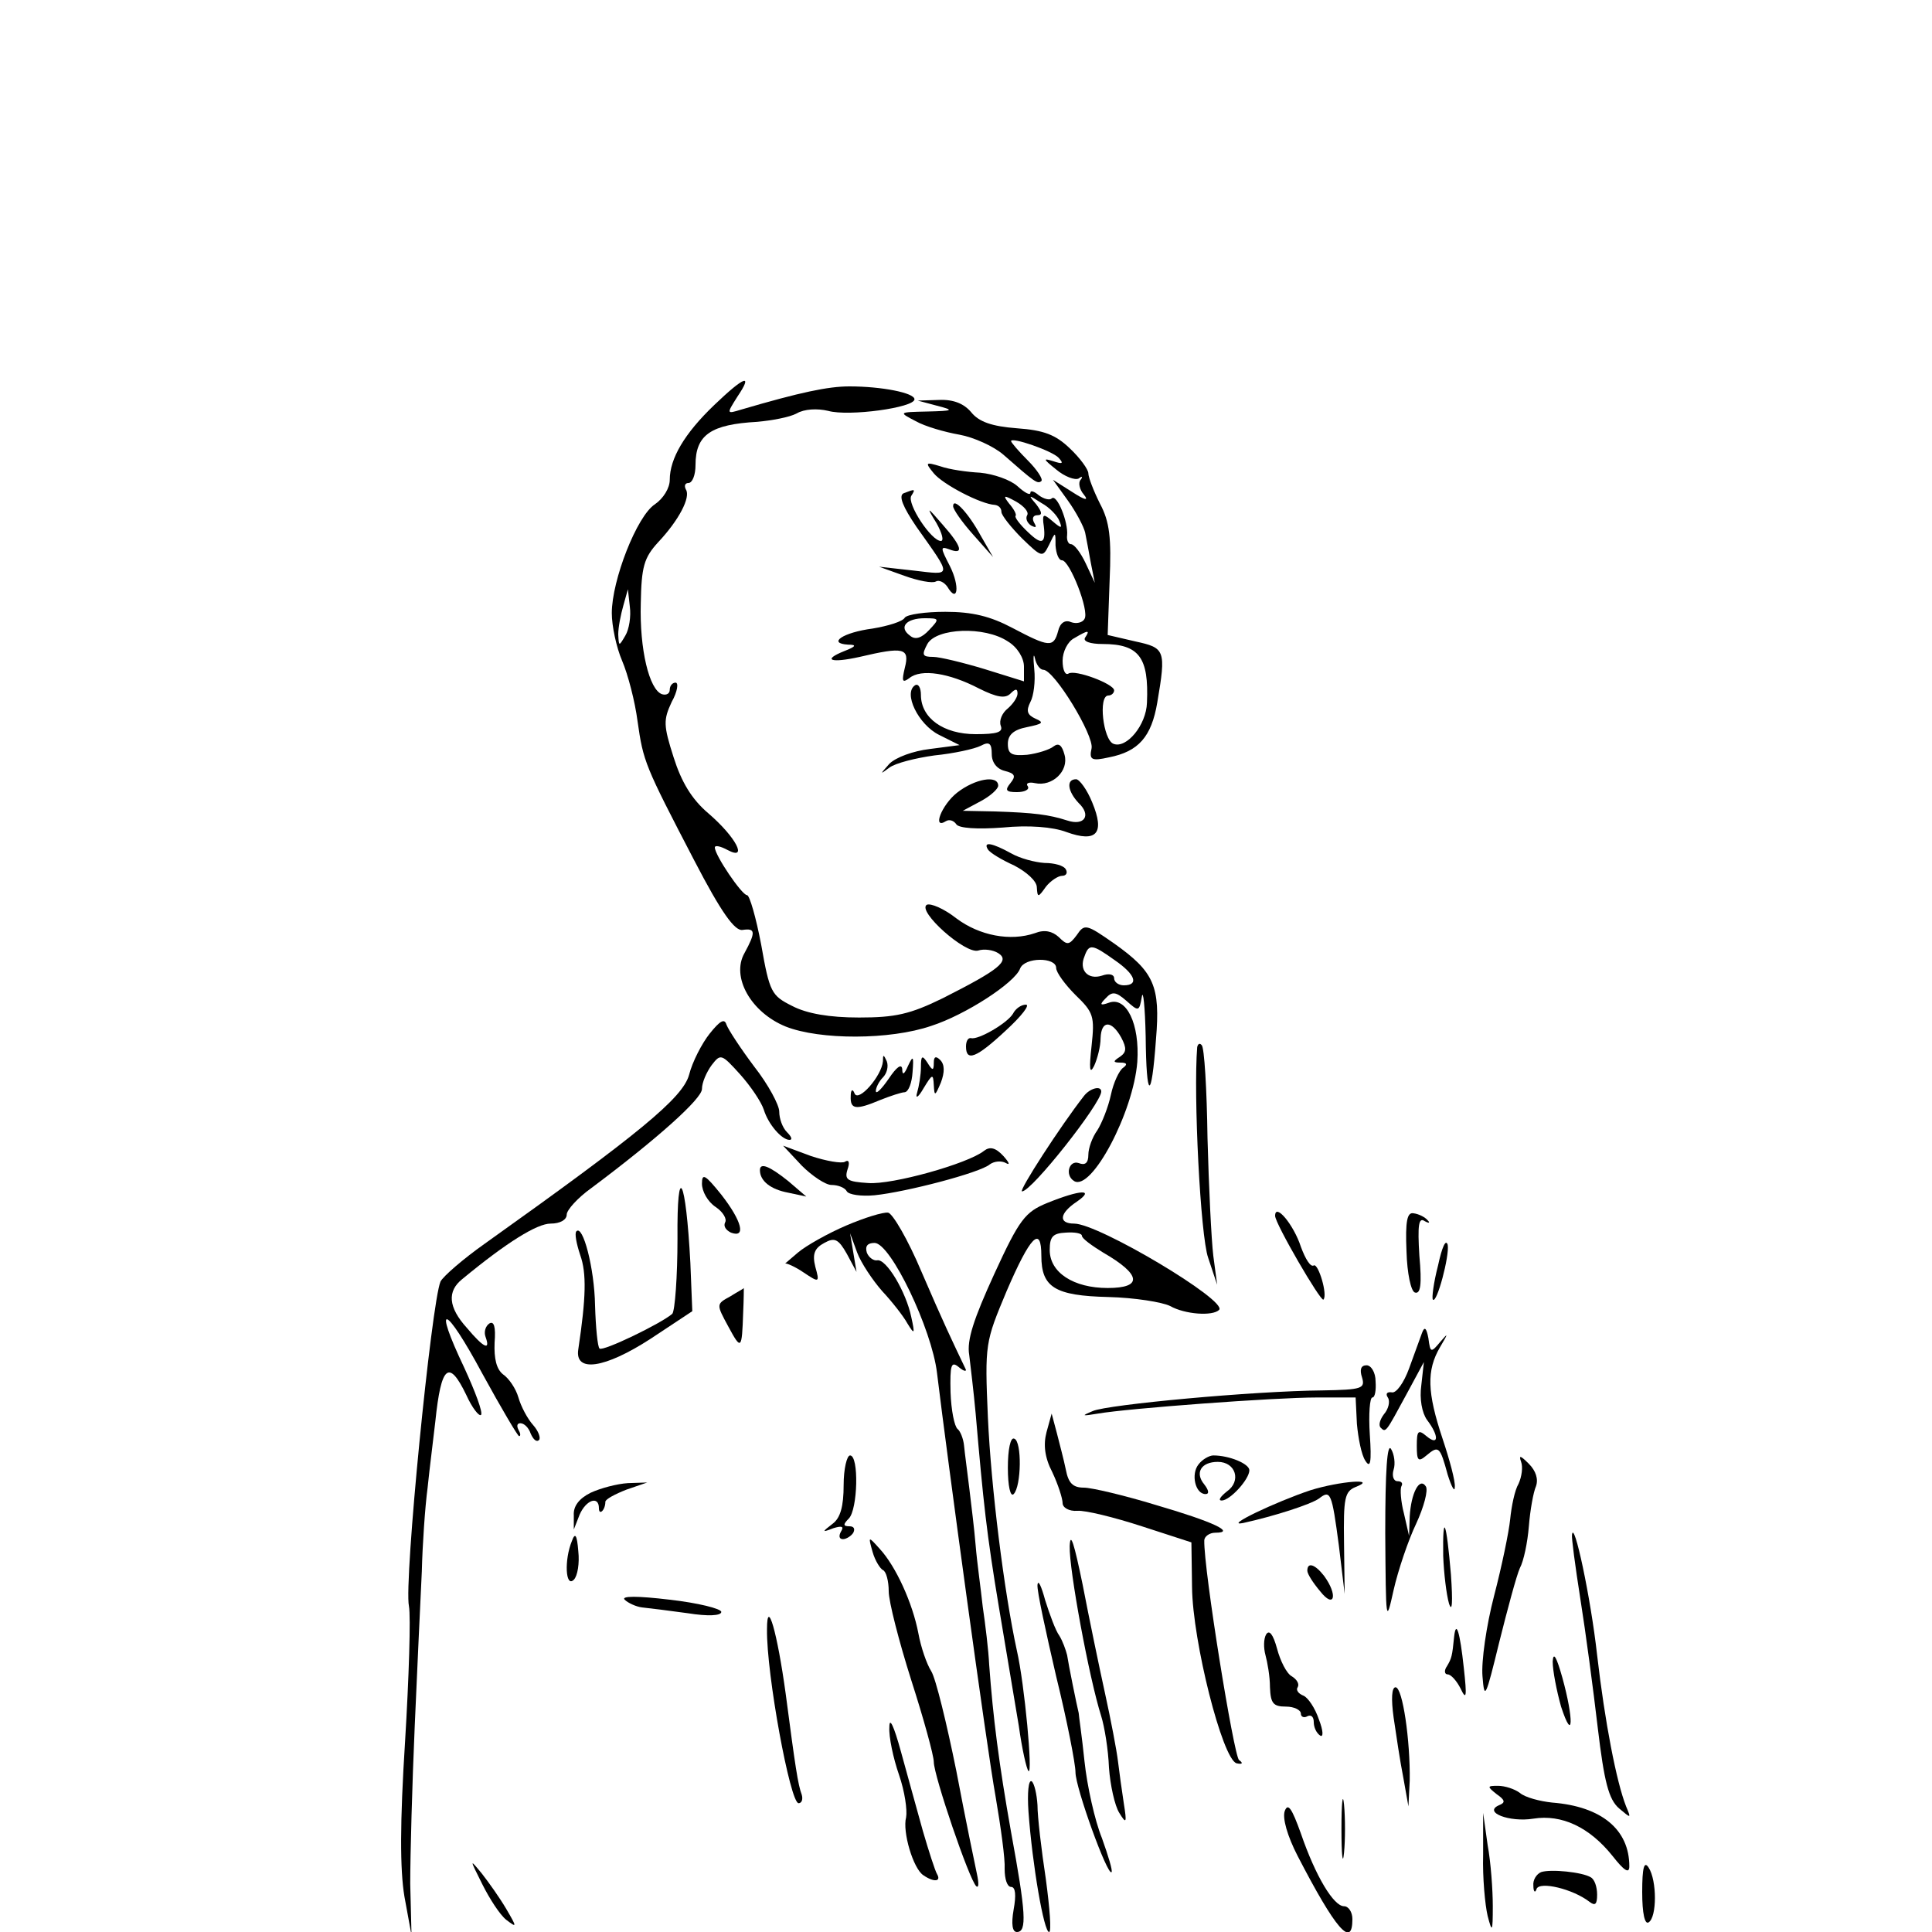 <?xml version="1.0" standalone="no"?>
<!DOCTYPE svg PUBLIC "-//W3C//DTD SVG 20010904//EN"
 "http://www.w3.org/TR/2001/REC-SVG-20010904/DTD/svg10.dtd">
<svg version="1.0" xmlns="http://www.w3.org/2000/svg"
 width="300pt" height="300pt" viewBox="0 0 300 300"
 preserveAspectRatio="xMidYMid meet">
<g transform="translate(0,300) scale(0.1,-0.1)"
fill="#000000" stroke="none">
<path d="M1109 2371 c-46 -44 -69 -83 -69 -116 0 -13 -10 -29 -23 -38 -28 -18
-67 -118 -67 -169 0 -20 7 -53 16 -74 9 -21 20 -63 24 -94 9 -63 11 -68 88
-216 42 -81 63 -110 75 -108 20 3 21 -3 3 -36 -21 -37 10 -92 64 -114 53 -21
162 -21 226 1 53 17 130 67 138 89 7 18 56 18 56 1 0 -7 14 -26 30 -42 28 -27
30 -33 25 -79 -4 -36 -3 -45 4 -31 5 11 10 30 10 43 1 28 17 28 32 1 9 -17 8
-23 -2 -30 -11 -7 -11 -9 1 -9 10 0 11 -3 4 -8 -6 -4 -15 -23 -19 -42 -4 -19
-14 -44 -21 -55 -8 -11 -14 -28 -14 -38 0 -13 -5 -17 -15 -13 -15 5 -22 -19
-7 -28 27 -16 92 107 98 185 4 59 -17 102 -44 92 -14 -5 -15 -3 -5 7 10 11 16
10 32 -4 19 -17 20 -17 24 6 2 13 5 -15 6 -61 1 -100 9 -102 16 -5 7 83 -3
105 -65 149 -43 30 -46 31 -58 13 -12 -16 -15 -16 -28 -3 -10 9 -22 12 -37 6
-38 -13 -86 -4 -122 23 -19 15 -40 24 -46 21 -15 -10 60 -77 80 -71 9 3 23 1
31 -4 19 -12 1 -26 -86 -70 -51 -25 -74 -30 -130 -30 -46 0 -81 6 -104 18 -32
16 -35 21 -48 95 -8 42 -18 77 -22 77 -8 0 -50 62 -50 74 0 4 9 2 20 -4 32
-17 13 20 -30 57 -26 22 -42 49 -54 87 -16 50 -16 58 -3 86 9 16 11 30 6 30
-5 0 -9 -5 -9 -11 0 -6 -5 -9 -12 -7 -20 7 -35 70 -33 141 1 57 5 71 27 95 32
34 51 70 43 82 -3 6 -1 10 4 10 6 0 11 12 11 28 0 47 24 63 96 67 22 2 50 7
61 13 12 7 32 8 49 4 32 -9 134 5 134 18 0 10 -51 20 -101 20 -33 0 -76 -9
-168 -36 -23 -7 -23 -7 -6 20 25 37 11 32 -36 -13z m-138 -358 c-10 -17 -10
-17 -11 2 0 11 4 31 8 45 l7 25 3 -27 c2 -15 -1 -35 -7 -45z m760 -504 c32
-22 38 -39 14 -39 -8 0 -15 5 -15 11 0 6 -8 8 -19 4 -22 -7 -36 9 -27 30 7 20
12 19 47 -6z"/>
<path d="M1455 2370 c27 -7 26 -8 -15 -9 -45 -1 -45 -1 -18 -15 14 -8 45 -17
68 -21 22 -4 53 -18 68 -31 49 -43 53 -46 59 -41 3 3 -7 18 -21 32 -14 14 -26
28 -26 30 0 7 64 -15 74 -26 8 -9 6 -10 -9 -5 -16 5 -15 3 5 -13 13 -11 29
-17 35 -14 5 4 7 3 3 -2 -4 -4 -2 -15 5 -23 8 -10 2 -9 -18 4 l-30 19 23 -32
c13 -18 25 -41 27 -50 2 -10 6 -31 9 -48 l6 -30 -14 30 c-8 17 -18 30 -23 30
-4 0 -7 6 -6 14 2 20 -16 65 -24 57 -3 -3 -12 -1 -20 5 -7 6 -13 8 -13 4 0 -5
-9 0 -20 10 -11 10 -37 19 -58 21 -20 1 -48 5 -62 10 -23 7 -24 6 -10 -11 14
-17 73 -48 95 -49 6 -1 10 -5 10 -11 0 -5 15 -24 32 -41 31 -30 32 -30 42 -10
10 21 10 21 10 -1 1 -13 5 -23 10 -23 12 0 43 -79 35 -91 -3 -6 -13 -8 -21 -5
-9 4 -17 -1 -20 -14 -7 -26 -14 -25 -71 5 -34 18 -62 25 -104 25 -31 0 -59 -4
-63 -9 -3 -6 -26 -13 -50 -17 -46 -6 -71 -23 -38 -25 14 0 12 -3 -6 -10 -35
-14 -21 -19 24 -9 68 16 78 14 70 -17 -5 -21 -4 -24 7 -16 18 15 62 8 108 -16
28 -14 41 -16 49 -8 8 8 11 8 11 0 0 -6 -7 -16 -15 -23 -9 -7 -14 -19 -11 -27
4 -10 -6 -13 -39 -13 -50 0 -85 25 -85 61 0 11 -4 18 -9 15 -19 -12 5 -61 37
-77 l32 -16 -46 -6 c-26 -3 -53 -13 -63 -23 -15 -17 -15 -17 0 -6 9 7 41 15
70 19 30 3 62 10 72 15 13 7 17 4 17 -13 0 -13 8 -23 20 -26 16 -4 18 -8 9
-19 -9 -11 -7 -14 10 -14 12 0 20 4 17 9 -4 5 2 7 11 5 27 -6 53 19 46 44 -4
15 -9 19 -17 13 -6 -5 -25 -11 -41 -13 -24 -2 -30 1 -30 17 0 14 9 22 30 26
24 5 27 7 13 13 -13 6 -15 12 -8 26 5 9 8 32 6 51 -2 19 -1 26 1 17 2 -10 8
-18 13 -18 17 0 79 -102 75 -122 -4 -18 0 -20 27 -14 46 9 66 32 75 85 14 82
12 85 -34 95 l-43 10 3 84 c3 67 0 92 -15 120 -10 20 -18 41 -18 47 0 6 -13
24 -29 39 -22 21 -40 28 -82 31 -39 3 -59 10 -71 25 -11 13 -27 20 -50 19
l-33 -1 30 -8z m140 -170 c-3 -5 0 -12 6 -16 8 -4 9 -3 5 4 -4 7 -2 12 5 12 8
0 7 5 -2 17 -13 15 -12 15 8 2 13 -7 25 -20 28 -28 5 -12 3 -12 -11 0 -13 11
-15 11 -14 -2 5 -33 -1 -37 -23 -16 -13 12 -22 24 -20 26 2 2 -3 11 -10 19
-10 13 -9 14 11 3 12 -7 20 -16 17 -21z m-152 -178 c-12 -13 -22 -16 -30 -9
-18 13 -6 27 23 27 23 0 23 -1 7 -18z m122 -18 c15 -9 25 -26 25 -39 l0 -23
-61 19 c-33 10 -70 19 -80 19 -17 0 -18 3 -9 20 14 25 89 28 125 4z m120 6
c-4 -6 8 -10 27 -10 57 0 72 -21 69 -91 -1 -35 -32 -72 -52 -64 -16 6 -24 75
-8 75 5 0 9 4 9 8 0 10 -61 33 -71 26 -5 -3 -9 6 -9 20 0 14 8 30 18 35 22 13
25 13 17 1z"/>
<path d="M1403 2234 c-8 -4 -1 -21 20 -52 56 -79 56 -75 -4 -68 l-54 6 39 -14
c22 -8 44 -12 49 -9 5 3 13 -1 18 -8 16 -27 20 0 4 32 -15 29 -15 31 -1 26 23
-9 20 4 -10 38 -25 29 -26 29 -10 3 9 -16 12 -28 7 -28 -15 0 -53 58 -46 70 7
11 6 11 -12 4z"/>
<path d="M1480 2214 c0 -5 14 -25 31 -44 l31 -35 -19 33 c-19 35 -43 61 -43
46z"/>
<path d="M1486 1769 c-24 -19 -39 -58 -17 -44 5 3 12 1 16 -5 4 -6 32 -8 72
-5 40 4 78 1 99 -7 47 -17 60 -2 40 46 -8 20 -20 36 -25 36 -16 0 -13 -19 4
-37 20 -19 9 -36 -18 -27 -28 9 -51 12 -112 14 l-50 1 28 15 c15 8 27 19 27
24 0 17 -36 11 -64 -11z"/>
<path d="M1534 1681 c3 -5 21 -16 41 -25 19 -10 35 -24 35 -34 1 -16 2 -16 14
1 7 9 19 17 25 17 7 0 9 5 6 10 -3 6 -18 10 -33 10 -15 1 -38 7 -52 15 -29 16
-44 19 -36 6z"/>
<path d="M1573 1426 c-9 -15 -54 -41 -65 -38 -5 1 -8 -5 -8 -13 0 -24 16 -18
62 25 24 22 38 40 31 40 -7 0 -16 -6 -20 -14z"/>
<path d="M1102 1395 c-12 -15 -27 -44 -32 -64 -10 -36 -77 -91 -317 -262 -34
-24 -65 -51 -69 -59 -14 -33 -57 -466 -49 -504 3 -16 0 -111 -6 -210 -8 -126
-8 -199 -1 -241 l11 -60 -2 80 c0 44 3 154 7 245 4 91 9 199 11 240 1 41 5
100 9 130 3 30 9 76 12 103 9 87 21 97 48 41 9 -20 20 -34 23 -31 3 4 -9 36
-26 73 -50 105 -30 99 28 -9 29 -53 55 -97 57 -97 3 0 2 5 -1 10 -3 6 -2 10 3
10 6 0 13 -7 16 -16 4 -9 9 -14 13 -10 3 3 -1 14 -9 23 -9 10 -19 29 -23 43
-4 14 -15 30 -24 36 -10 8 -14 24 -13 49 2 25 -1 34 -8 30 -6 -4 -9 -13 -6
-21 8 -22 -3 -17 -29 14 -29 32 -31 57 -7 76 69 57 116 86 137 86 15 0 25 6
25 14 0 7 17 26 38 41 103 77 172 139 172 154 0 10 7 26 15 37 14 18 15 18 44
-14 17 -19 33 -43 37 -55 7 -23 28 -47 40 -47 5 0 3 5 -4 12 -7 7 -12 21 -12
32 0 10 -17 42 -39 70 -21 28 -40 57 -43 65 -3 10 -10 6 -26 -14z"/>
<path d="M1859 1374 c-6 -74 5 -293 17 -327 l14 -42 -6 45 c-3 25 -7 107 -9
183 -1 76 -5 141 -9 144 -3 4 -6 2 -7 -3z"/>
<path d="M1371 1352 c-2 -23 -38 -64 -44 -50 -3 8 -6 6 -6 -4 -1 -21 8 -22 46
-6 15 6 33 12 38 12 6 1 11 15 12 31 2 25 1 27 -7 10 -6 -14 -9 -15 -9 -5 -1
9 -9 3 -21 -15 -11 -16 -20 -25 -20 -19 0 5 5 15 11 21 6 6 9 17 6 25 -5 11
-6 11 -6 0z"/>
<path d="M1430 1343 c0 -12 -3 -30 -6 -40 -3 -10 2 -7 10 7 14 23 15 23 16 5
1 -18 2 -17 11 4 6 16 6 28 -1 35 -7 7 -10 5 -10 -4 0 -13 -2 -13 -10 0 -8 12
-10 11 -10 -7z"/>
<path d="M1683 1298 c-36 -46 -102 -148 -96 -148 15 0 123 137 123 155 0 10
-18 5 -27 -7z"/>
<path d="M1245 1190 c16 -16 37 -30 46 -30 10 0 21 -4 24 -10 3 -5 22 -8 43
-6 49 5 164 35 179 48 7 5 18 6 25 2 7 -4 5 1 -4 11 -12 13 -21 15 -30 8 -25
-20 -143 -53 -180 -50 -32 2 -37 5 -32 21 4 11 2 16 -4 12 -5 -3 -29 1 -53 9
l-43 16 29 -31z"/>
<path d="M1180 1183 c0 -17 17 -30 44 -35 l28 -6 -28 24 c-30 24 -44 29 -44
17z"/>
<path d="M1052 1077 c0 -60 -4 -112 -8 -117 -17 -15 -108 -59 -113 -54 -3 2
-6 33 -7 67 -1 58 -19 126 -29 115 -3 -3 0 -19 6 -37 10 -28 9 -66 -3 -146 -6
-37 41 -30 112 16 l65 43 -3 75 c-7 133 -21 160 -20 38z"/>
<path d="M1090 1162 c0 -12 9 -28 21 -36 12 -8 18 -19 15 -24 -3 -6 1 -12 9
-16 24 -9 17 18 -15 59 -25 31 -30 34 -30 17z"/>
<path d="M1626 1132 c-34 -14 -43 -25 -82 -110 -32 -70 -43 -103 -39 -126 2
-17 7 -58 10 -91 12 -139 17 -186 36 -300 11 -66 25 -149 31 -185 5 -36 12
-67 15 -70 7 -7 -6 135 -18 187 -20 92 -40 253 -45 362 -5 115 -4 117 29 196
37 86 54 103 54 55 0 -49 21 -62 104 -64 41 -1 84 -8 96 -14 23 -13 66 -16 76
-6 14 14 -187 134 -225 134 -25 0 -23 16 4 34 29 20 6 19 -46 -2z m54 -51 c0
-4 15 -15 33 -26 59 -34 62 -55 7 -55 -53 0 -90 24 -90 59 0 21 5 26 25 27 14
1 25 -1 25 -5z"/>
<path d="M1314 1097 c-28 -12 -62 -31 -75 -42 -13 -11 -22 -19 -20 -17 2 1 16
-5 29 -14 24 -16 25 -16 18 9 -5 20 -1 29 14 37 16 9 22 6 35 -17 l15 -28 -5
30 -5 30 11 -30 c6 -16 24 -43 39 -60 15 -16 33 -39 39 -50 11 -18 12 -17 6
10 -8 39 -39 91 -53 88 -5 -1 -13 4 -16 12 -3 10 1 15 12 15 25 0 89 -134 97
-202 16 -132 77 -581 91 -658 8 -47 15 -97 14 -112 0 -16 4 -28 10 -28 7 0 8
-13 4 -35 -4 -23 -2 -35 5 -35 16 0 14 30 -9 155 -19 107 -28 178 -34 260 -1
22 -6 63 -10 90 -3 28 -9 70 -11 95 -2 25 -7 65 -10 90 -3 25 -7 54 -8 65 -1
11 -6 23 -10 26 -5 4 -10 29 -11 57 -1 43 1 49 13 39 8 -7 13 -7 10 -2 -21 44
-34 71 -68 150 -21 50 -45 91 -52 92 -8 1 -37 -8 -65 -20z"/>
<path d="M1980 1112 c0 -12 71 -134 75 -130 7 7 -8 57 -15 53 -5 -3 -13 10
-20 29 -11 34 -40 69 -40 48z"/>
<path d="M2184 1057 c1 -35 7 -62 13 -64 9 -3 11 13 7 57 -3 48 -1 60 8 54 7
-4 9 -3 5 1 -4 5 -14 10 -22 11 -10 2 -13 -12 -11 -59z"/>
<path d="M2233 1035 c-7 -27 -10 -51 -8 -53 6 -7 26 68 23 85 -3 10 -9 -4 -15
-32z"/>
<path d="M1134 987 c-22 -12 -22 -12 -3 -47 20 -37 21 -36 23 22 1 21 1 38 1
38 0 -1 -10 -6 -21 -13z"/>
<path d="M2208 930 c-3 -8 -12 -33 -20 -55 -8 -22 -20 -39 -27 -37 -7 1 -10
-2 -6 -8 4 -6 1 -18 -6 -26 -6 -8 -9 -17 -5 -21 8 -8 8 -7 40 52 l27 50 -4
-36 c-3 -21 1 -43 9 -54 19 -25 18 -41 -1 -25 -13 11 -15 8 -15 -15 0 -23 2
-26 15 -15 19 16 21 14 33 -30 6 -19 11 -28 11 -19 1 9 -8 42 -19 75 -24 72
-25 106 -4 142 13 22 13 23 1 9 -15 -18 -16 -18 -19 5 -3 16 -6 19 -10 8z"/>
<path d="M2115 861 c5 -17 0 -19 -61 -20 -109 -1 -334 -22 -357 -32 -19 -8
-17 -8 8 -4 46 8 273 25 340 25 l60 0 2 -41 c2 -22 7 -48 13 -57 8 -13 10 -3
7 41 -2 31 0 57 4 57 4 0 6 11 5 25 0 14 -7 25 -14 25 -9 0 -11 -7 -7 -19z"/>
<path d="M1625 776 c-5 -19 -3 -39 9 -62 9 -19 16 -41 16 -48 0 -7 10 -13 23
-12 12 1 57 -10 100 -24 l77 -25 1 -70 c1 -84 47 -266 69 -273 9 -2 11 0 4 5
-8 6 -55 296 -54 341 0 6 8 12 17 12 33 0 -3 17 -92 43 -49 15 -100 27 -112
27 -17 0 -24 7 -28 28 -3 15 -10 41 -14 57 l-8 30 -8 -29z"/>
<path d="M1565 721 c0 -29 4 -46 9 -41 12 12 13 82 1 86 -6 3 -10 -17 -10 -45z"/>
<path d="M2151 620 c1 -140 1 -143 13 -89 7 31 23 78 35 103 12 26 19 52 15
58 -10 15 -23 -11 -25 -47 l-1 -30 -8 35 c-5 19 -6 38 -4 42 3 5 0 8 -6 8 -6
0 -9 8 -6 18 3 9 1 24 -4 32 -6 10 -9 -34 -9 -130z"/>
<path d="M1310 694 c0 -33 -5 -51 -17 -60 -17 -13 -17 -14 1 -7 13 4 17 3 12
-5 -4 -7 -3 -12 3 -12 5 0 13 5 16 10 3 6 1 10 -6 10 -10 0 -10 3 -1 12 14 14
16 98 2 98 -5 0 -10 -21 -10 -46z"/>
<path d="M1861 726 c-12 -15 -5 -46 11 -46 6 0 5 6 -2 15 -15 18 -5 35 21 35
28 0 37 -30 14 -46 -10 -8 -14 -14 -8 -14 13 0 43 33 43 47 0 10 -31 23 -56
23 -6 0 -17 -6 -23 -14z"/>
<path d="M2362 730 c3 -8 1 -23 -4 -34 -6 -10 -11 -35 -13 -55 -2 -20 -13 -73
-25 -119 -12 -46 -20 -102 -18 -125 3 -38 5 -33 26 53 13 52 27 104 32 115 6
11 12 40 14 65 2 25 7 53 11 62 4 11 0 24 -11 35 -13 13 -16 14 -12 3z"/>
<path d="M917 682 c-18 -9 -27 -21 -26 -35 l0 -22 9 23 c10 23 30 30 30 10 0
-12 10 -3 10 10 0 4 15 12 33 19 l32 11 -30 -1 c-17 -1 -43 -8 -58 -15z"/>
<path d="M2035 686 c-54 -18 -136 -57 -105 -51 50 11 105 29 118 38 18 14 20
10 31 -73 l9 -75 -1 79 c-1 70 1 80 18 87 36 14 -25 9 -70 -5z"/>
<path d="M1661 599 c-1 -36 30 -204 49 -264 5 -16 11 -52 12 -80 2 -27 9 -59
16 -70 11 -18 12 -16 7 15 -3 19 -7 49 -9 65 -2 17 -11 64 -20 105 -9 41 -25
118 -35 170 -13 63 -19 83 -20 59z"/>
<path d="M2241 584 c1 -27 5 -60 9 -74 5 -15 6 2 3 45 -7 83 -13 99 -12 29z"/>
<path d="M888 607 c-12 -29 -10 -73 3 -60 6 6 9 26 7 44 -2 26 -5 30 -10 16z"/>
<path d="M2441 617 c-1 -4 5 -49 13 -100 8 -50 20 -140 27 -200 10 -84 17
-111 33 -125 19 -16 19 -16 11 3 -15 38 -33 131 -45 235 -10 90 -36 211 -39
187z"/>
<path d="M1355 590 c4 -14 12 -26 16 -28 5 -2 9 -17 9 -33 0 -16 16 -78 35
-138 19 -59 35 -117 35 -127 0 -21 55 -183 66 -193 4 -3 4 5 1 19 -3 14 -18
86 -32 160 -15 74 -32 144 -39 155 -7 11 -16 37 -20 59 -9 47 -35 104 -60 131
-18 20 -18 20 -11 -5z"/>
<path d="M2030 561 c0 -5 9 -19 20 -32 22 -28 28 -6 6 24 -14 18 -26 22 -26 8z"/>
<path d="M1611 539 c-1 -9 13 -73 29 -142 17 -69 30 -136 30 -149 0 -24 50
-162 56 -155 2 2 -5 25 -15 53 -11 27 -23 81 -27 119 -4 39 -9 72 -9 75 -3 12
-16 76 -18 90 -2 8 -7 22 -12 30 -6 8 -15 33 -22 55 -6 22 -11 33 -12 24z"/>
<path d="M970 516 c5 -5 18 -11 27 -12 10 -1 42 -5 71 -9 31 -5 52 -4 52 2 0
5 -36 14 -80 19 -50 6 -76 6 -70 0z"/>
<path d="M1191 470 c-1 -69 36 -270 49 -270 5 0 7 6 5 13 -6 16 -10 43 -25
157 -13 95 -29 151 -29 100z"/>
<path d="M1966 462 c-4 -7 -4 -21 -1 -32 3 -11 7 -33 7 -50 1 -25 5 -30 25
-30 12 0 23 -5 23 -11 0 -5 5 -7 10 -4 6 3 10 -1 10 -9 0 -8 4 -17 10 -21 5
-3 5 7 -2 25 -6 18 -17 34 -24 37 -8 3 -12 9 -9 13 3 5 -1 12 -9 17 -8 4 -18
24 -23 43 -6 22 -12 30 -17 22z"/>
<path d="M2258 459 c-3 -31 -4 -34 -11 -46 -5 -7 -4 -13 1 -13 5 0 14 -10 20
-22 9 -19 10 -13 5 32 -6 56 -12 75 -15 49z"/>
<path d="M2411 420 c0 -14 6 -45 13 -70 19 -58 20 -20 2 45 -9 32 -14 41 -15
25z"/>
<path d="M2164 333 c4 -27 10 -68 15 -93 l8 -45 2 40 c1 62 -11 145 -22 145
-6 0 -7 -18 -3 -47z"/>
<path d="M1381 318 c-1 -15 6 -48 15 -74 9 -26 13 -55 11 -66 -6 -22 11 -80
27 -90 16 -11 28 -10 21 2 -3 5 -13 36 -22 67 -9 32 -24 87 -34 123 -11 40
-18 55 -18 38z"/>
<path d="M1597 187 c6 -83 24 -187 32 -187 4 0 1 37 -5 82 -7 46 -13 97 -13
115 -1 17 -5 34 -9 37 -5 3 -7 -18 -5 -47z"/>
<path d="M2083 160 c0 -41 2 -58 4 -37 2 20 2 54 0 75 -2 20 -4 3 -4 -38z"/>
<path d="M2324 214 c13 -9 14 -13 4 -17 -26 -11 16 -27 53 -21 44 7 87 -13
123 -58 18 -23 26 -28 26 -16 0 57 -43 93 -120 99 -19 2 -42 8 -50 15 -8 6
-23 11 -34 11 -17 0 -17 -1 -2 -13z"/>
<path d="M1995 188 c-4 -11 4 -39 20 -70 59 -114 85 -144 85 -98 0 11 -6 20
-13 20 -16 0 -44 46 -67 113 -14 39 -20 48 -25 35z"/>
<path d="M2303 120 c-1 -36 3 -78 7 -95 7 -27 8 -25 8 15 0 25 -3 68 -8 95
l-7 50 0 -65z"/>
<path d="M749 74 c11 -22 27 -47 37 -55 17 -13 17 -12 0 17 -10 17 -27 41 -38
55 -19 23 -19 23 1 -17z"/>
<path d="M2550 62 c0 -33 4 -51 10 -47 13 8 13 65 0 85 -7 11 -10 0 -10 -38z"/>
<path d="M2393 93 c-7 -3 -13 -12 -12 -21 0 -10 3 -12 5 -5 5 12 56 0 82 -20
9 -7 12 -4 12 11 0 12 -4 24 -10 27 -13 8 -62 13 -77 8z"/>
</g>
</svg>
